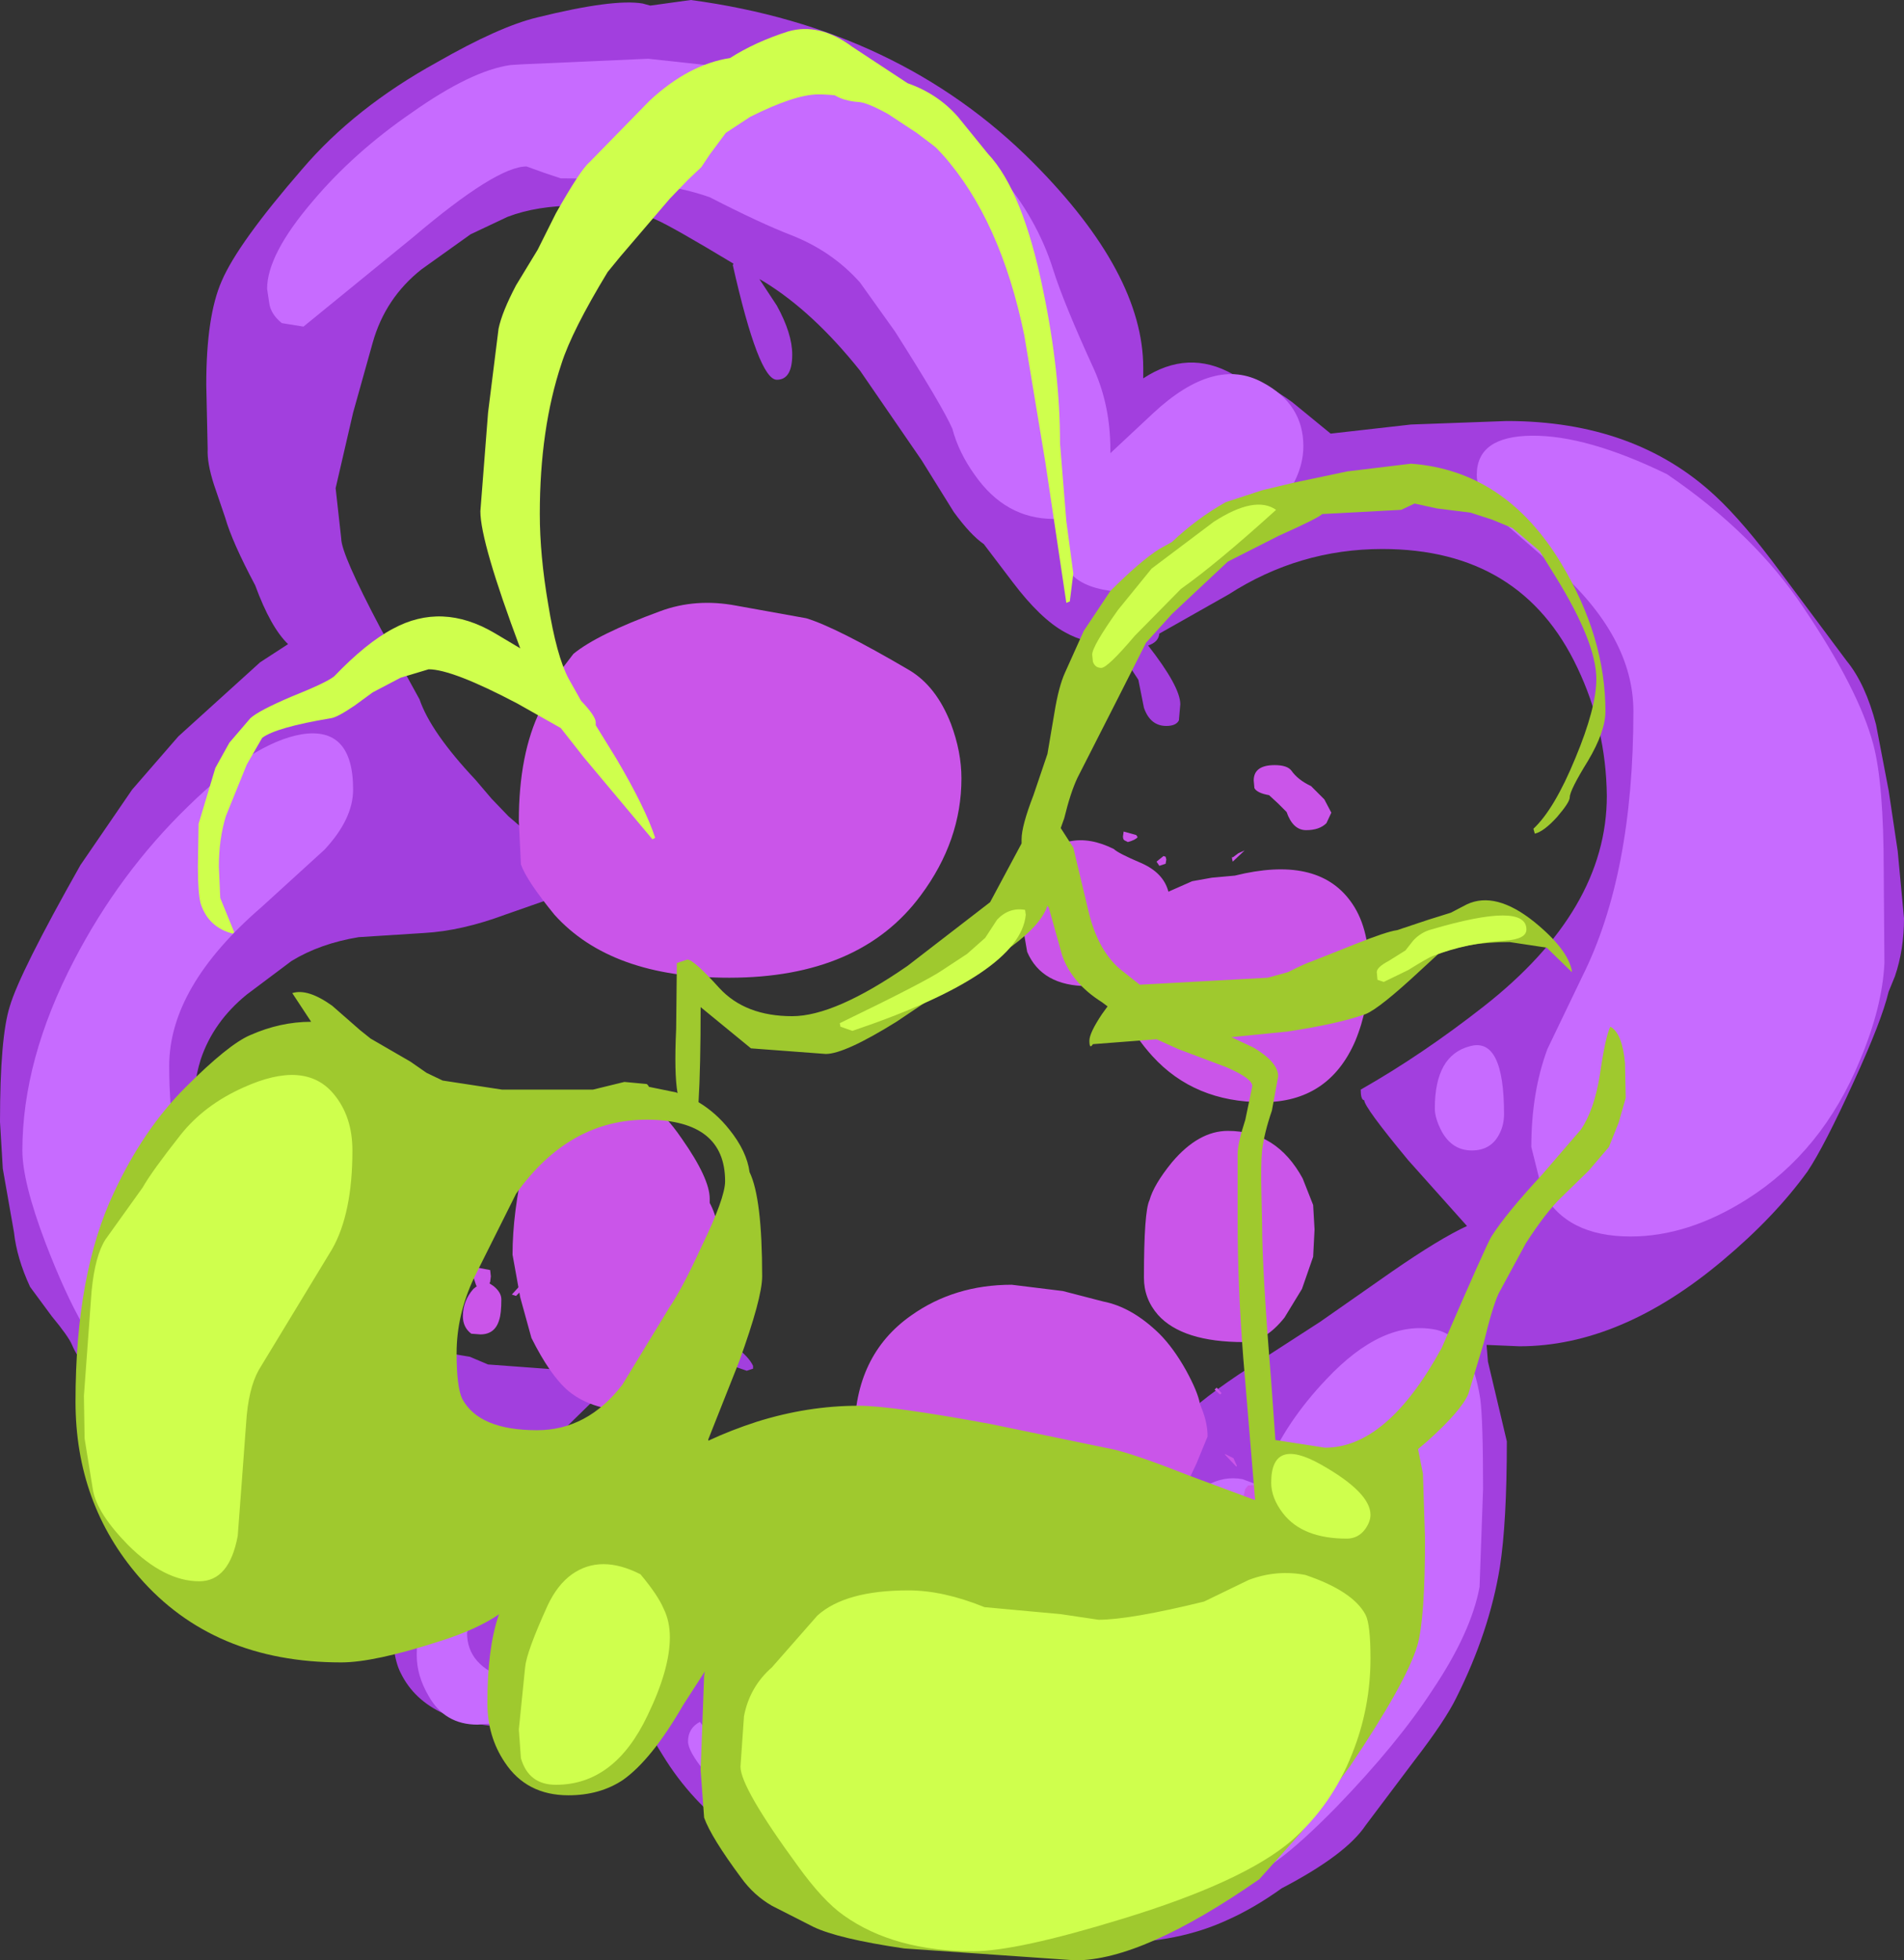 <?xml version="1.0" encoding="UTF-8" standalone="no"?>
<svg xmlns:xlink="http://www.w3.org/1999/xlink" height="140.15px" width="136.15px" xmlns="http://www.w3.org/2000/svg">
  <rect width="100%" height="100%" fill="#333333" stroke="none"/>
  <g transform="matrix(1.0, 0.0, 0.0, 1.0, 67.4, 68.25)">
    <path d="M-46.45 39.95 L-53.5 35.75 -58.75 32.0 Q-61.55 29.6 -62.25 27.9 -62.5 27.3 -63.7 25.85 L-65.25 23.75 Q-66.2 21.7 -66.4 19.85 L-67.2 15.3 -67.4 11.95 Q-67.4 5.9 -66.7 3.7 -66.0 1.3 -61.65 -6.4 L-57.95 -11.8 -54.65 -15.6 -48.8 -20.9 -46.8 -22.2 Q-48.05 -23.4 -49.15 -26.4 -50.8 -29.5 -51.3 -31.25 L-52.1 -33.6 Q-52.6 -35.15 -52.55 -36.15 L-52.65 -40.75 Q-52.65 -45.65 -51.55 -48.15 -50.4 -50.85 -45.8 -56.15 -42.05 -60.55 -36.15 -63.8 -31.7 -66.35 -29.0 -67.0 -23.55 -68.35 -21.45 -68.0 L-20.9 -67.85 -18.0 -68.25 Q-3.1 -66.25 6.5 -56.6 14.35 -48.7 14.35 -41.95 L14.35 -41.2 Q17.55 -43.3 20.75 -41.5 23.05 -40.95 25.0 -39.5 L27.75 -37.25 33.5 -37.9 40.35 -38.15 Q49.5 -38.15 55.25 -32.8 57.3 -30.9 59.95 -27.3 L64.65 -21.0 Q66.0 -19.35 66.75 -16.45 L67.65 -11.75 68.3 -7.4 68.75 -2.6 Q68.75 -0.35 68.1 1.55 L67.65 2.65 Q67.15 4.75 65.15 9.1 63.05 13.7 61.85 15.5 59.5 18.75 55.8 21.85 48.5 28.0 41.25 28.0 L38.9 27.9 39.0 29.1 40.35 34.8 Q40.35 40.6 39.85 43.8 39.1 48.4 36.75 53.1 35.95 54.75 33.75 57.6 L30.25 62.25 Q28.85 64.35 24.25 66.75 22.3 68.15 20.4 69.0 16.85 70.65 12.25 70.65 3.25 70.65 -2.0 69.25 -8.25 67.6 -14.8 62.85 -17.95 60.6 -20.0 57.25 -21.6 54.75 -21.9 52.7 L-23.4 53.6 -30.1 55.25 Q-36.85 55.25 -38.75 51.35 -39.4 50.1 -39.4 46.95 L-38.9 43.15 -38.55 41.75 Q-42.8 41.7 -46.45 39.95 M0.8 -31.65 L-1.5 -35.35 -5.9 -41.75 Q-9.25 -45.95 -12.75 -48.1 L-13.1 -48.3 -11.85 -46.4 Q-10.75 -44.4 -10.75 -42.9 -10.75 -41.1 -11.85 -41.1 -13.15 -41.1 -15.0 -49.3 L-14.95 -49.4 Q-19.35 -52.05 -20.5 -52.55 -22.75 -53.55 -26.15 -53.55 -29.0 -53.55 -31.1 -52.75 L-33.75 -51.5 -37.25 -49.0 Q-39.85 -46.95 -40.75 -43.75 L-42.15 -38.75 -43.4 -33.35 -43.0 -29.75 Q-43.0 -28.65 -40.2 -23.35 L-37.4 -18.25 Q-36.6 -15.9 -33.4 -12.5 L-32.25 -11.15 -31.05 -9.9 -29.6 -8.65 Q-29.0 -8.0 -29.0 -7.45 L-29.0 -7.2 -28.2 -6.5 Q-27.3 -5.7 -27.3 -4.85 -27.3 -4.3 -28.3 -3.9 L-31.3 -2.85 Q-34.4 -1.7 -37.05 -1.55 L-41.75 -1.25 Q-44.5 -0.8 -46.55 0.45 L-49.75 2.85 Q-52.15 4.8 -53.05 7.5 -53.65 9.4 -53.65 12.25 -53.65 15.3 -52.75 17.7 -51.8 20.2 -49.5 23.0 L-46.95 25.55 -43.3 27.0 -39.5 27.8 -33.8 28.75 -32.5 29.3 -27.75 29.65 -27.0 29.9 -26.5 30.2 Q-24.35 29.15 -23.3 27.3 -22.3 25.55 -22.3 22.7 L-22.35 22.25 -23.25 20.7 -23.65 20.45 -25.4 19.75 -26.55 18.25 -27.25 16.55 Q-27.25 15.7 -26.5 15.65 -25.7 15.55 -24.55 16.5 -23.85 16.8 -23.55 17.75 L-23.15 19.0 -21.25 21.6 -21.15 21.85 -20.3 23.0 -18.45 25.8 Q-18.0 25.95 -17.5 26.6 L-17.4 26.7 -17.6 26.95 -16.65 27.0 Q-15.8 27.3 -14.85 28.0 -13.85 28.75 -13.55 29.4 L-13.55 29.6 -14.0 29.75 -16.45 28.9 -20.3 28.65 -20.4 28.65 Q-22.7 29.6 -23.3 30.25 L-27.8 34.65 Q-29.8 36.75 -30.9 39.25 -32.0 41.7 -32.0 44.05 L-31.75 46.65 Q-31.1 48.65 -28.65 48.65 -26.95 48.65 -22.55 46.2 L-18.25 43.5 -15.75 40.15 -15.15 38.45 Q-14.9 37.45 -13.75 36.85 -13.0 37.45 -13.0 37.6 -13.0 38.05 -14.1 39.55 L-14.2 39.7 -13.8 40.25 -14.5 43.35 Q-15.25 45.95 -15.25 48.0 -15.25 51.55 -12.8 56.75 -11.1 60.3 -9.5 60.75 L-4.3 62.45 Q-2.25 63.15 -0.25 63.15 9.5 63.15 12.25 53.95 L11.35 54.0 Q9.55 54.0 8.9 51.6 L8.65 49.05 Q8.65 45.5 11.05 41.3 12.85 38.1 16.6 33.75 17.85 32.25 21.2 30.0 L27.0 26.25 32.15 22.65 Q35.55 20.3 37.5 19.4 L33.3 14.7 Q30.15 10.9 30.15 10.4 L30.1 10.4 Q29.9 10.3 29.9 9.65 34.3 7.15 38.7 3.7 47.5 -3.2 47.5 -11.35 47.45 -16.2 45.4 -20.5 41.4 -29.0 31.45 -29.0 25.5 -29.0 20.45 -25.75 L15.5 -22.95 Q15.45 -22.35 14.7 -22.1 17.0 -19.15 17.0 -17.9 L16.9 -16.75 Q16.7 -16.35 16.0 -16.35 14.85 -16.35 14.4 -17.65 L14.0 -19.65 13.05 -21.1 12.5 -22.05 Q10.25 -22.2 8.75 -23.05 7.0 -24.0 5.0 -26.65 L2.95 -29.35 Q2.0 -30.0 0.8 -31.65 M-21.9 27.95 L-21.85 27.95 -21.9 27.95" fill="#a23fde" fill-rule="evenodd" stroke="none"/>
    <path d="M67.3 -5.95 L67.35 0.6 Q67.2 3.75 65.6 7.55 62.9 14.1 57.5 17.5 53.3 20.15 49.2 20.15 44.6 20.15 42.9 16.95 L42.1 13.75 Q42.1 9.85 43.25 6.75 L45.75 1.55 Q49.4 -5.75 49.4 -17.4 49.4 -22.75 43.8 -27.7 L39.95 -31.05 Q38.2 -32.85 38.2 -34.3 38.2 -37.05 42.1 -37.1 46.05 -37.15 51.8 -34.35 58.05 -30.1 61.6 -24.75 65.5 -18.95 66.55 -15.05 67.3 -12.25 67.3 -5.95 M-48.3 -47.6 Q-48.3 -50.05 -45.05 -53.85 -42.1 -57.35 -37.95 -60.2 -33.7 -63.2 -30.9 -63.6 L-30.1 -63.65 -21.05 -64.05 -14.6 -63.35 -8.55 -62.85 -4.3 -61.8 Q0.75 -59.65 4.05 -55.8 6.75 -52.65 7.9 -49.0 8.65 -46.6 10.85 -41.8 12.0 -39.2 12.0 -36.1 L12.0 -35.85 15.05 -38.7 Q19.45 -42.8 22.9 -40.9 25.8 -39.35 25.8 -36.35 25.8 -32.75 20.65 -29.1 16.15 -25.9 13.75 -25.9 8.55 -25.9 8.55 -29.05 L8.75 -31.2 7.95 -31.15 Q4.5 -31.15 2.3 -34.3 1.15 -35.9 0.7 -37.6 0.0 -39.2 -3.4 -44.55 L-5.9 -48.05 Q-7.9 -50.3 -10.85 -51.45 -13.05 -52.3 -16.65 -54.15 -20.45 -55.5 -27.3 -55.5 L-28.5 -55.9 -29.75 -56.35 Q-31.9 -56.35 -37.85 -51.3 L-45.7 -44.9 -47.25 -45.15 Q-48.05 -45.8 -48.15 -46.6 L-48.3 -47.6 M40.15 11.4 Q40.15 12.2 39.8 12.85 39.2 14.0 37.85 14.0 36.45 14.0 35.7 12.65 35.2 11.7 35.2 11.0 35.2 7.2 37.7 6.55 40.15 5.85 40.15 11.4 M38.65 38.2 L38.4 45.2 Q37.8 48.45 35.05 52.55 32.55 56.4 28.15 60.95 23.15 66.05 21.2 66.05 16.7 66.05 15.45 63.05 L15.1 59.85 Q15.1 56.2 17.2 50.5 L16.6 50.5 Q14.3 50.5 13.5 49.2 13.15 48.6 13.15 47.75 13.15 46.05 14.3 43.9 L16.5 40.4 Q18.75 37.0 21.45 37.5 L22.65 37.95 23.15 36.75 Q24.55 33.4 27.45 30.35 31.45 26.1 35.2 26.8 37.75 27.3 38.45 31.75 38.65 33.25 38.65 38.2 M-42.15 -11.8 Q-42.15 -9.7 -44.2 -7.5 L-48.7 -3.4 Q-55.3 2.3 -55.3 7.95 -55.3 19.85 -48.3 27.05 L-43.5 31.45 Q-41.3 33.55 -41.3 35.2 -41.3 36.55 -41.85 37.3 -42.75 38.5 -45.15 38.5 -49.7 38.5 -56.5 32.9 -58.95 30.55 -61.45 26.5 -62.75 24.25 -64.15 20.6 -65.8 16.25 -65.8 14.0 -65.8 7.5 -62.1 0.4 -58.85 -5.85 -53.95 -10.6 -49.3 -15.15 -45.85 -15.75 -42.15 -16.35 -42.15 -11.8 M-33.35 44.8 L-33.65 46.65 -34.0 48.5 Q-34.0 50.85 -31.1 51.8 -27.95 52.85 -27.85 53.2 -28.3 54.4 -30.1 54.8 L-33.25 55.05 Q-35.6 55.05 -36.75 53.0 -37.6 51.55 -37.6 50.1 -37.6 46.05 -35.45 43.8 -34.65 42.9 -34.0 43.15 -33.35 43.35 -33.35 44.8 M-17.35 54.85 Q-15.65 57.3 -11.3 60.75 -7.85 63.45 -4.05 65.8 -4.8 66.9 -5.5 66.9 -8.2 66.9 -13.35 62.15 -18.2 57.65 -18.2 56.25 -18.2 55.3 -17.35 54.85" fill="#c76bff" fill-rule="evenodd" stroke="none"/>
    <path d="M15.8 -7.05 L15.95 -7.0 16.0 -6.8 15.95 -6.5 15.5 -6.35 15.3 -6.65 15.8 -7.05 M13.85 -8.55 L13.95 -8.4 Q13.8 -8.2 13.25 -8.05 L13.05 -8.15 Q12.9 -8.2 12.9 -8.45 L12.95 -8.8 13.85 -8.55 M23.75 -13.55 Q24.65 -13.55 24.95 -13.15 25.4 -12.5 26.35 -12.05 L27.3 -11.1 27.8 -10.15 27.45 -9.4 Q26.95 -8.9 26.0 -8.9 25.05 -8.9 24.6 -10.2 L24.0 -10.8 23.35 -11.4 Q22.5 -11.55 22.3 -11.9 L22.25 -12.45 Q22.25 -13.55 23.75 -13.55 M21.6 -7.45 L20.75 -6.65 20.7 -6.85 20.7 -7.0 20.75 -6.95 21.15 -7.25 21.6 -7.45 M19.6 30.95 L19.95 31.35 19.85 31.45 19.45 31.1 19.6 30.95 M20.8 36.0 L21.05 36.55 21.0 36.6 20.2 35.75 20.2 35.7 20.8 36.0 M23.7 38.3 L23.35 38.8 22.4 39.0 21.6 39.7 21.35 39.6 21.25 39.3 21.55 38.6 21.65 38.2 21.85 37.95 23.25 37.85 Q23.7 37.85 23.7 38.3 M-32.3 23.0 L-32.35 23.4 -32.4 23.5 -32.1 23.7 Q-31.55 24.15 -31.55 24.65 -31.55 25.65 -31.7 26.1 -32.0 27.15 -33.05 27.15 L-33.7 27.1 Q-34.3 26.65 -34.3 25.85 -34.3 24.75 -33.55 23.9 L-33.3 23.7 -33.35 23.65 -33.65 22.75 -33.4 22.35 -32.35 22.55 -32.3 23.0 M-29.45 23.45 L-29.6 23.75 Q-29.65 23.9 -30.05 23.95 L-30.5 24.4 -30.8 24.3 -30.25 23.7 -29.85 23.45 -29.45 23.45" fill="#ca55e9" fill-rule="evenodd" stroke="none"/>
    <path d="M1.35 -12.6 Q1.35 -8.15 -1.55 -4.25 -5.9 1.65 -15.25 1.65 -23.7 1.65 -27.75 -2.85 -29.75 -5.3 -30.15 -6.45 L-30.3 -9.55 Q-30.3 -14.35 -28.75 -17.5 L-27.85 -19.6 -26.4 -21.5 Q-24.7 -22.9 -20.2 -24.55 -17.65 -25.5 -14.75 -24.95 L-9.75 -24.05 Q-7.6 -23.4 -2.4 -20.35 -0.45 -19.2 0.6 -16.5 1.35 -14.5 1.35 -12.6 M10.4 2.25 Q7.1 2.25 6.05 -0.2 L5.6 -2.8 Q5.6 -4.5 6.3 -5.95 7.2 -7.85 9.1 -8.1 10.55 -8.4 12.25 -7.55 12.55 -7.25 14.2 -6.55 15.8 -5.85 16.15 -4.5 L17.85 -5.25 19.25 -5.5 20.9 -5.65 Q26.75 -7.1 29.15 -3.85 30.5 -2.05 30.5 1.05 30.5 3.8 29.5 6.2 27.6 10.55 22.9 10.55 18.0 10.55 15.0 7.25 12.7 4.7 12.7 2.5 L12.8 1.75 Q11.7 2.25 10.4 2.25 M4.95 23.6 L8.6 24.05 11.5 24.8 Q13.55 25.2 15.5 27.1 16.5 28.1 17.4 29.7 18.25 31.25 18.4 32.1 L18.55 32.5 Q18.95 33.5 18.95 34.45 L18.15 36.4 17.25 38.3 Q14.25 41.55 12.4 41.55 L12.25 41.55 Q9.95 42.5 6.75 42.5 -0.85 42.5 -4.4 39.0 -5.9 37.4 -6.15 36.45 L-6.3 34.25 Q-6.3 28.65 -2.25 25.8 0.85 23.6 4.95 23.6 M20.4 12.6 Q23.9 12.6 25.75 16.0 L26.5 17.9 26.6 19.65 26.5 21.6 25.7 23.9 24.45 25.95 Q23.05 27.7 21.55 27.7 17.15 27.7 15.4 25.75 14.4 24.6 14.4 23.1 14.4 18.35 14.8 17.55 15.1 16.45 16.4 14.85 18.3 12.6 20.4 12.6 M-16.1 19.35 Q-15.6 21.0 -15.6 22.75 L-15.5 26.05 Q-15.5 29.35 -17.8 31.2 -19.65 32.65 -21.85 32.65 -25.0 32.65 -26.75 31.2 -28.05 30.1 -29.4 27.4 L-30.2 24.5 -30.75 21.45 Q-30.75 18.45 -29.9 14.75 -29.3 12.75 -28.0 11.6 L-27.4 10.8 Q-26.1 9.7 -23.55 9.7 -21.0 9.7 -18.65 13.15 -16.65 16.0 -16.65 17.45 L-16.65 17.75 Q-16.25 18.5 -16.1 19.35" fill="#ca55e9" fill-rule="evenodd" stroke="none"/>
    <path d="M-19.5 -54.05 L-23.05 -49.9 -23.95 -48.8 Q-26.5 -44.6 -27.25 -42.25 -28.8 -37.6 -28.8 -31.5 -28.8 -28.55 -28.2 -25.05 -27.6 -21.35 -26.75 -19.75 L-25.85 -18.15 Q-24.8 -17.05 -24.8 -16.6 L-24.8 -16.4 -23.35 -14.05 Q-21.25 -10.5 -20.55 -8.35 L-20.75 -8.25 -25.65 -14.1 -27.3 -16.2 -30.4 -17.95 Q-35.05 -20.4 -36.75 -20.4 L-38.75 -19.8 -40.75 -18.75 -42.05 -17.8 Q-43.3 -16.95 -43.75 -16.9 -47.65 -16.25 -48.65 -15.5 L-49.75 -13.6 -51.25 -9.9 Q-51.75 -8.25 -51.75 -6.3 L-51.65 -4.05 -50.65 -1.6 -50.75 -1.5 Q-52.5 -1.95 -53.05 -3.65 -53.25 -4.4 -53.25 -6.3 L-53.2 -9.35 -52.0 -13.35 -51.0 -15.15 -49.5 -16.9 Q-48.9 -17.45 -46.55 -18.45 -44.05 -19.45 -43.5 -19.9 -41.2 -22.3 -39.3 -23.3 -35.8 -25.2 -32.05 -23.0 L-30.2 -21.9 Q-33.05 -29.5 -33.05 -31.7 L-32.5 -38.75 -31.75 -44.75 Q-31.5 -45.95 -30.5 -47.85 L-28.95 -50.4 -27.65 -53.0 Q-25.9 -56.1 -25.25 -56.65 L-20.95 -61.05 Q-18.15 -63.65 -15.2 -64.1 -13.4 -65.25 -11.05 -66.0 -8.8 -66.65 -6.45 -64.9 L-2.5 -62.3 Q-0.35 -61.55 1.1 -59.9 L3.25 -57.25 Q5.75 -54.6 7.2 -47.45 8.4 -41.7 8.4 -36.55 L8.85 -31.0 9.35 -27.25 9.1 -25.25 8.85 -25.15 7.35 -35.2 5.85 -44.25 Q4.15 -52.55 0.0 -57.2 -3.9 -61.5 -8.9 -61.5 -10.55 -61.5 -13.75 -59.9 L-15.5 -58.75 -16.65 -57.2 -17.25 -56.3 -18.2 -55.4 -19.5 -54.05" fill="#cfff4d" fill-rule="evenodd" stroke="none"/>
    <path d="M12.5 -18.25 L9.65 -12.65 Q9.15 -11.6 8.7 -9.75 L8.45 -9.05 9.35 -7.65 10.4 -3.25 Q11.05 -0.4 12.65 1.0 L14.1 2.15 23.25 1.65 24.7 1.25 Q26.0 0.6 26.35 0.5 L29.5 -0.75 Q31.75 -1.65 32.5 -1.75 L34.75 -2.5 36.35 -3.0 37.5 -3.6 Q39.55 -4.55 42.3 -2.35 44.7 -0.4 45.0 1.15 L45.0 1.25 43.2 -0.5 40.55 -0.9 Q37.5 -0.9 35.45 -0.05 L34.2 1.1 Q31.25 3.85 30.25 4.25 28.3 4.95 24.65 5.5 L20.65 5.9 22.25 6.65 Q24.0 7.7 24.0 8.7 L23.55 11.15 Q23.0 12.75 22.85 14.0 22.75 15.0 22.8 17.0 L22.85 19.25 Q22.85 22.55 23.5 30.5 L23.8 34.7 27.35 35.25 Q31.8 35.25 35.7 28.1 38.9 20.7 39.25 20.15 40.3 18.5 42.85 15.75 L45.65 12.5 Q46.6 11.1 47.0 8.6 47.4 5.85 47.75 5.15 48.6 5.6 48.8 7.75 L48.85 10.25 48.35 12.0 47.65 13.75 46.2 15.45 44.25 17.35 Q43.15 18.4 41.7 20.65 L39.75 24.25 Q39.3 25.25 38.7 27.75 L37.6 31.4 Q37.1 32.6 34.65 34.8 L34.0 35.35 34.35 37.1 34.5 41.75 Q34.5 47.5 33.95 49.4 33.15 52.05 29.15 58.0 L25.65 62.75 22.65 66.1 Q14.3 71.9 9.5 71.9 L-2.75 71.05 Q-7.5 70.35 -9.25 69.5 L-12.2 68.0 Q-13.5 67.25 -14.4 66.0 -16.55 63.1 -17.05 61.7 L-17.3 58.3 -17.05 51.55 -17.0 51.25 -18.55 53.65 Q-20.8 57.55 -22.85 59.0 -24.5 60.1 -26.75 60.1 -29.75 60.1 -31.3 57.75 -32.55 55.9 -32.55 53.5 -32.55 49.6 -31.75 47.25 L-31.7 47.15 Q-33.3 48.25 -36.0 49.1 -40.65 50.6 -43.0 50.6 -52.15 50.6 -57.45 44.5 -62.0 39.25 -62.0 31.95 -62.0 22.8 -59.25 17.0 -57.15 12.5 -54.15 9.5 -51.05 6.4 -49.5 5.75 -47.35 4.8 -45.15 4.8 L-46.5 2.75 Q-45.4 2.4 -43.65 3.65 L-41.65 5.4 -40.9 6.0 -38.05 7.65 -36.9 8.45 -35.75 9.0 -31.5 9.65 -25.0 9.65 -22.75 9.1 -21.15 9.25 -21.05 9.35 -21.0 9.45 -19.05 9.85 -18.95 9.9 Q-19.2 8.5 -19.05 5.3 L-19.0 0.6 -18.25 0.35 Q-17.8 0.35 -15.95 2.4 -14.1 4.4 -10.75 4.4 -7.7 4.4 -2.5 0.8 L3.4 -3.75 5.65 -7.95 5.65 -8.25 Q5.65 -9.2 6.5 -11.4 L7.5 -14.35 8.0 -17.3 Q8.3 -19.15 8.75 -20.15 L10.1 -23.15 12.0 -26.0 Q14.15 -28.15 15.5 -29.0 L16.4 -29.5 Q18.2 -31.2 20.25 -32.35 L22.85 -33.2 25.15 -33.75 28.95 -34.55 33.5 -35.1 Q40.25 -34.6 44.25 -27.95 47.4 -22.7 47.4 -17.4 47.4 -15.95 46.15 -13.85 44.85 -11.75 44.85 -11.25 44.85 -10.9 43.95 -9.85 43.0 -8.8 42.35 -8.65 L42.25 -9.0 Q43.75 -10.4 45.25 -14.05 46.75 -17.65 46.75 -19.7 46.75 -22.3 43.85 -27.0 L42.7 -28.85 40.75 -30.5 39.3 -31.1 37.75 -31.6 35.35 -31.9 33.75 -32.25 32.8 -31.8 27.15 -31.5 Q26.85 -31.2 24.05 -29.95 L20.4 -28.1 16.4 -24.35 14.55 -22.3 12.5 -18.25 M10.75 6.4 Q10.5 6.8 10.5 6.15 10.5 5.6 11.4 4.25 L11.8 3.7 11.4 3.4 Q9.25 2.05 8.55 0.05 L7.6 -3.35 7.5 -3.5 Q7.05 -2.15 4.95 -0.6 L0.5 2.25 -3.3 4.8 Q-7.0 7.1 -8.35 7.1 L-13.7 6.7 -17.3 3.75 Q-17.3 8.1 -17.45 10.55 -16.2 11.3 -15.25 12.5 -14.0 14.05 -13.8 15.55 -12.9 17.4 -12.9 23.0 -12.9 24.55 -14.55 29.1 L-16.75 34.65 -16.75 34.75 Q-15.15 34.0 -13.3 33.4 -9.65 32.25 -6.0 32.25 -3.65 32.25 3.4 33.55 L12.35 35.4 Q14.1 35.85 17.65 37.25 L22.35 39.0 21.5 28.8 Q21.1 23.6 21.1 19.15 L21.1 14.25 Q21.1 13.5 21.65 11.8 L22.15 9.4 Q22.15 8.85 20.3 8.05 L16.85 6.75 15.3 6.05 10.75 6.4 M-34.75 28.5 Q-34.75 30.9 -34.35 31.75 -33.15 34.0 -29.0 34.0 -25.4 34.0 -22.9 30.75 L-19.55 25.25 Q-18.6 23.85 -17.25 20.9 -15.55 17.4 -15.55 16.2 -15.55 11.85 -21.05 11.8 -26.7 11.75 -30.5 17.1 L-33.5 23.1 Q-34.75 25.75 -34.75 28.5" fill="#9fc92e" fill-rule="evenodd" stroke="none"/>
    <path d="M3.7 -54.35 L3.6 -53.95 Q2.8 -55.15 0.6 -56.9 L-1.85 -58.75 -3.9 -60.1 Q-5.35 -60.9 -5.95 -60.95 -7.55 -61.05 -8.3 -61.95 -9.1 -62.95 -10.25 -63.15 L-17.55 -59.65 -18.2 -59.85 -18.25 -60.25 Q-18.25 -61.6 -12.55 -63.8 L-7.9 -64.0 Q-7.7 -63.8 -6.35 -63.35 -4.85 -62.85 -4.15 -62.4 -1.5 -60.65 0.85 -58.45 3.7 -55.75 3.7 -54.35 M23.85 -31.8 Q19.6 -27.95 17.05 -26.15 L13.75 -22.8 Q11.8 -20.5 11.35 -20.5 10.9 -20.5 10.75 -20.95 L10.7 -21.45 Q10.7 -22.05 12.55 -24.65 L14.95 -27.6 19.4 -30.95 Q22.35 -32.85 23.85 -31.8 M5.9 -3.2 L5.95 -2.85 Q5.55 1.4 -6.45 5.45 L-7.3 5.15 -7.35 4.9 Q-1.15 1.9 0.0 1.1 L1.75 -0.05 3.05 -1.2 3.9 -2.5 Q4.75 -3.4 5.9 -3.2 M41.75 -1.8 Q41.75 -1.1 40.2 -1.0 37.55 -0.85 35.05 0.1 34.75 0.2 33.3 1.1 L31.55 1.95 31.1 1.8 31.05 1.25 Q31.05 0.9 31.9 0.45 L33.1 -0.3 33.65 -1.0 Q34.2 -1.6 34.95 -1.8 41.75 -3.8 41.75 -1.8 M30.6 50.3 Q30.6 53.85 29.3 57.1 27.85 60.8 24.95 63.35 21.5 66.3 12.8 68.95 5.3 71.25 2.2 71.25 -3.45 71.25 -7.05 68.7 -8.55 67.65 -10.35 65.15 -14.45 59.55 -14.45 58.05 L-14.2 54.45 Q-13.8 52.35 -12.2 50.95 L-8.95 47.25 Q-6.95 45.45 -2.45 45.45 0.05 45.45 3.0 46.65 L8.45 47.15 11.15 47.55 Q13.4 47.55 18.7 46.25 L21.9 44.7 Q23.9 43.95 25.95 44.35 29.35 45.5 30.25 47.2 30.6 47.9 30.6 50.3 M30.6 40.05 Q30.6 40.55 30.2 41.1 29.7 41.75 28.9 41.75 25.75 41.75 24.35 39.95 23.5 38.85 23.5 37.75 23.5 34.45 27.05 36.45 30.6 38.45 30.6 40.05 M-26.4 -18.2 Q-26.4 -17.9 -26.7 -17.6 L-27.3 -17.25 -29.55 -18.55 -34.1 -20.9 -34.45 -21.2 -34.55 -21.65 Q-34.55 -23.55 -30.45 -21.5 -26.4 -19.5 -26.4 -18.2 M-19.5 48.8 Q-19.5 51.1 -21.1 54.4 -23.45 59.35 -27.65 59.35 -29.6 59.35 -30.15 57.45 L-30.3 55.4 -29.85 50.95 Q-29.75 49.85 -28.25 46.55 -27.55 45.05 -26.5 44.3 -24.45 42.85 -21.6 44.3 -20.35 45.8 -19.95 46.75 -19.5 47.65 -19.5 48.8 M-42.2 14.0 Q-42.2 18.5 -43.65 21.05 L-48.9 29.7 Q-49.65 31.05 -49.8 33.5 L-50.1 37.55 -50.4 41.55 Q-51.0 44.8 -53.15 44.8 -55.65 44.8 -58.25 42.2 -60.45 39.95 -60.75 38.3 L-61.35 34.6 -61.4 31.55 -60.85 24.05 Q-60.6 21.5 -59.85 20.35 L-57.2 16.65 Q-56.55 15.5 -54.5 12.9 -52.8 10.75 -50.0 9.5 -45.6 7.5 -43.55 9.95 -42.2 11.55 -42.2 14.0" fill="#cfff4d" fill-rule="evenodd" stroke="none"/>
  </g>
</svg>
